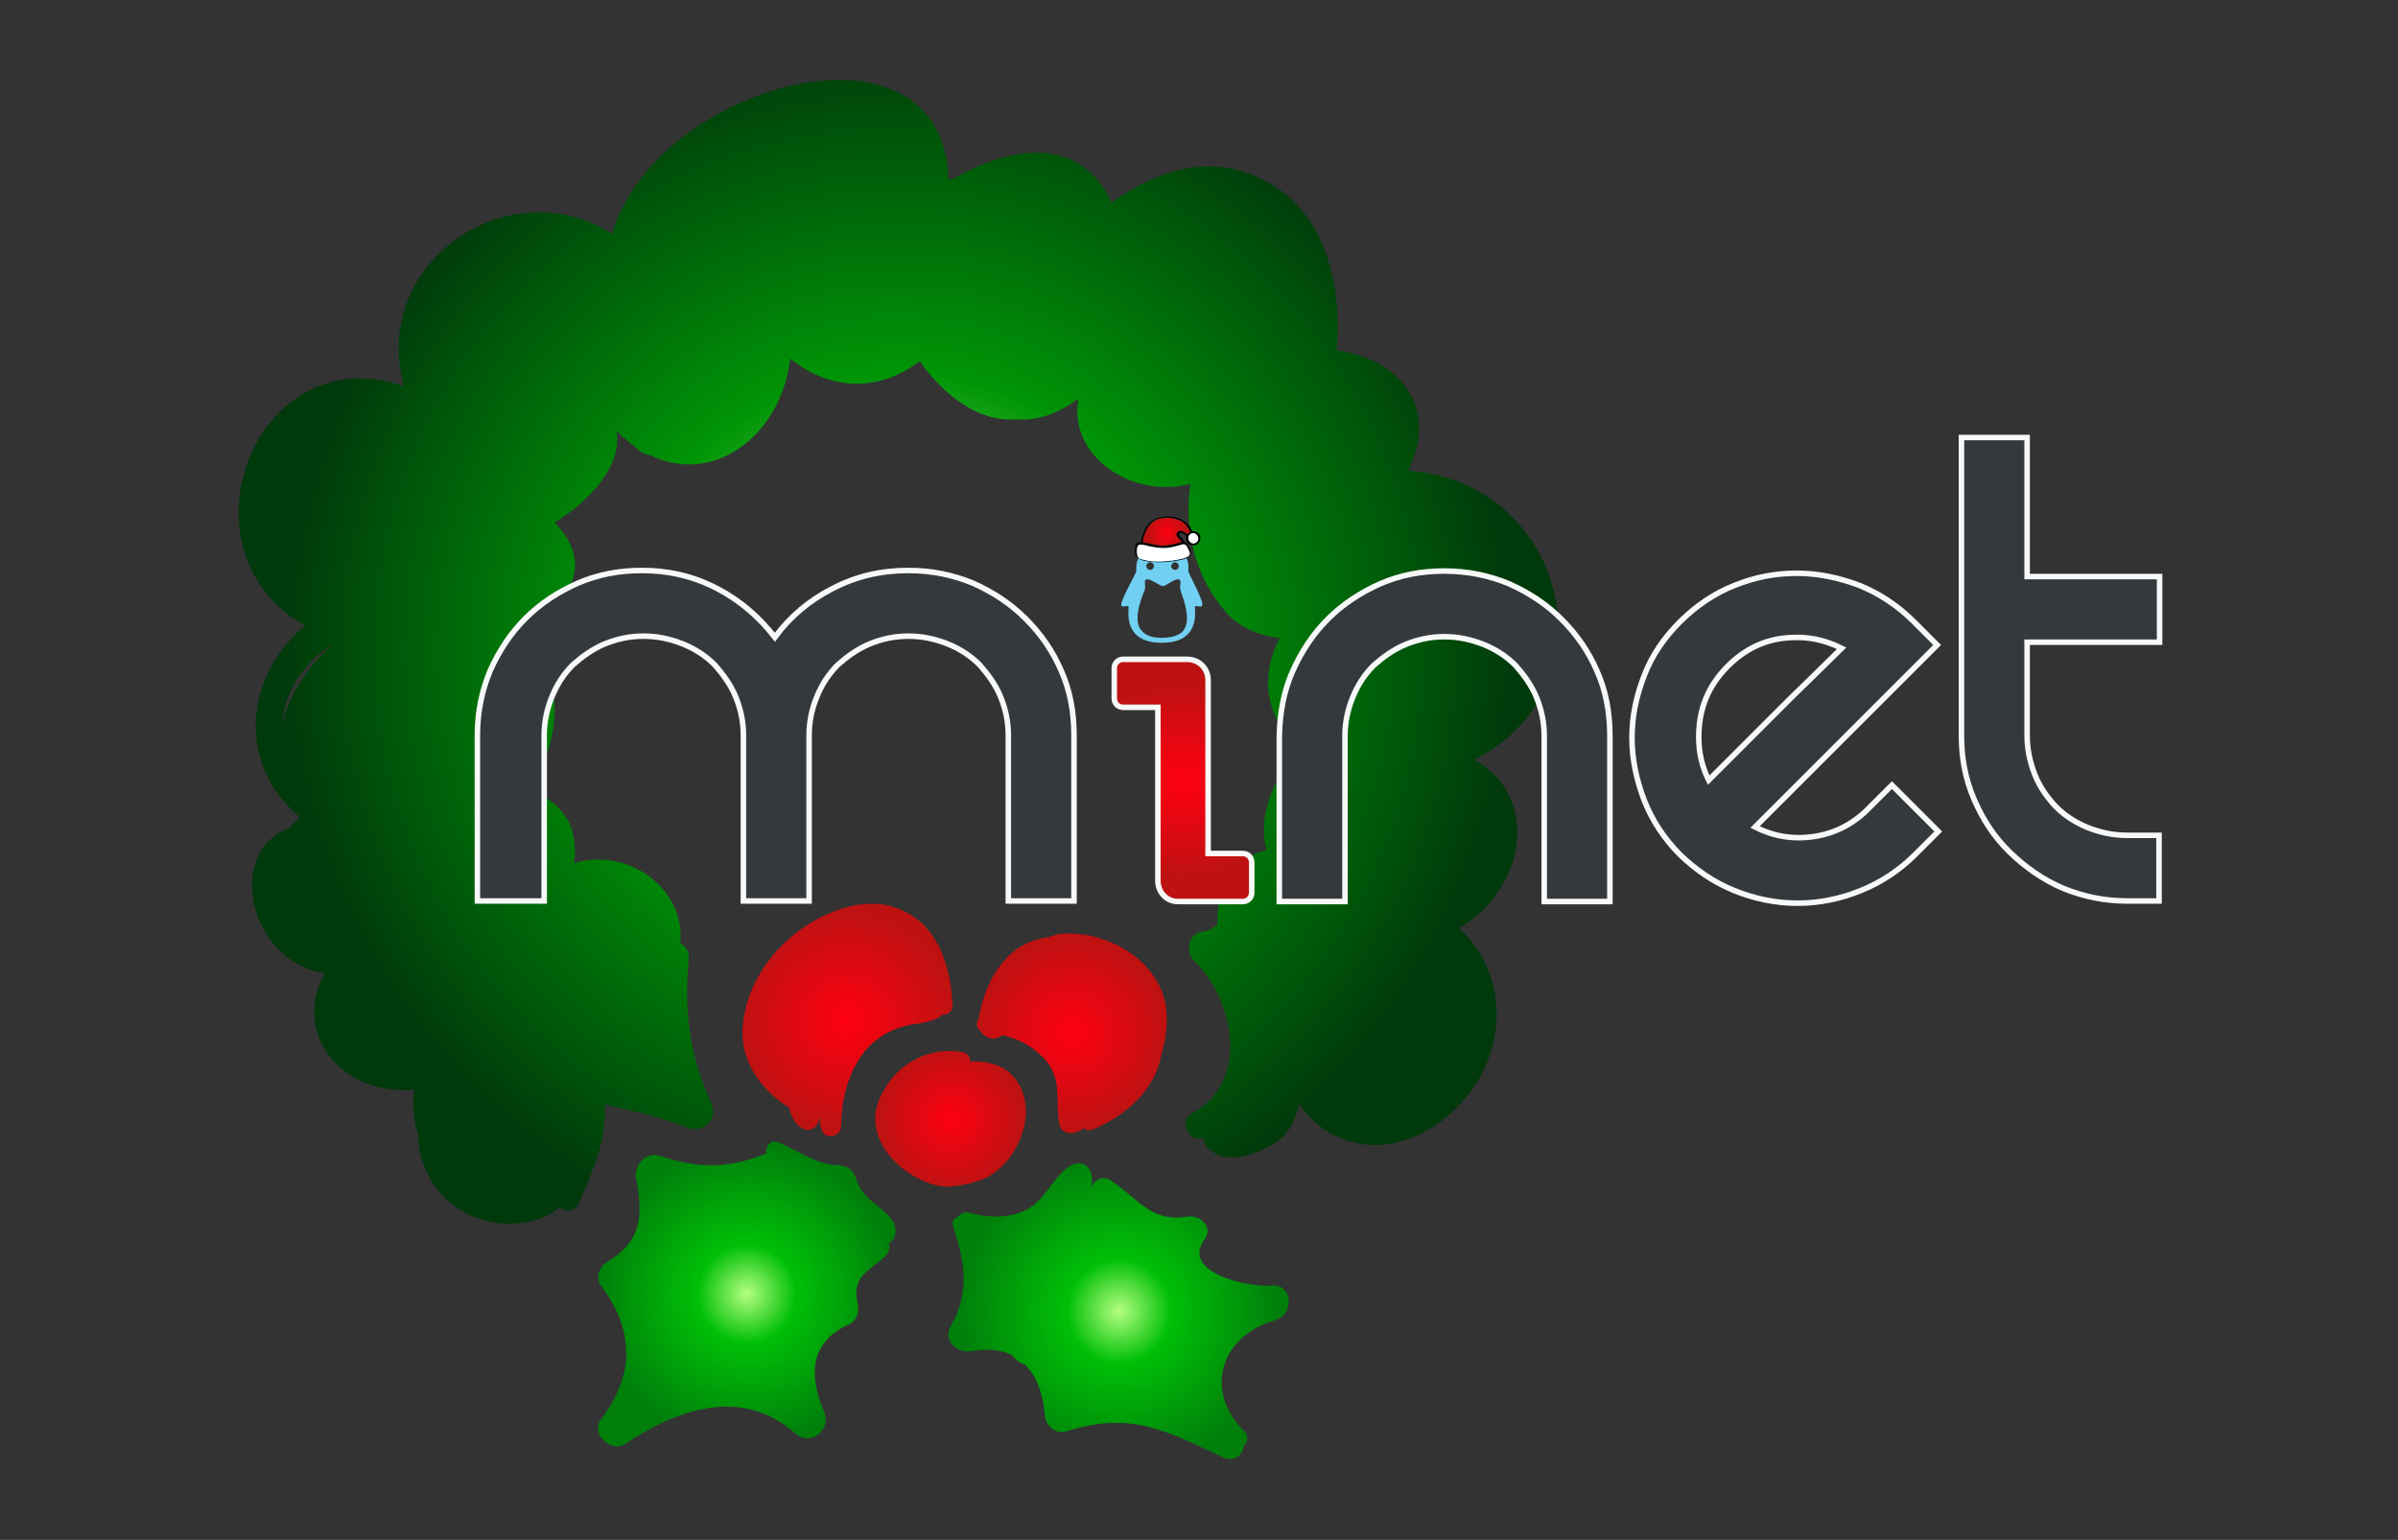 <?xml version="1.0" encoding="utf-8"?>
<!-- Generator: Adobe Illustrator 26.3.1, SVG Export Plug-In . SVG Version: 6.00 Build 0)  -->
<svg version="1.1" id="Calque_1" xmlns="http://www.w3.org/2000/svg" xmlns:xlink="http://www.w3.org/1999/xlink" x="0px" y="0px"
	 viewBox="0 0 434.5 279.1" style="enable-background:new 0 0 434.5 279.1;" xml:space="preserve">
<rect x="0" y="0" width="434.5" height="279.1" fill="#333333" stroke="none"/>
<style type="text/css">
	.st0{fill:url(#SVGID_1_);}
	.st1{fill:url(#SVGID_00000015342039391553877570000008780315153208991924_);}
	.st2{fill:url(#SVGID_00000152240921243287216380000010246059490893267631_);}
	.st3{fill:url(#SVGID_00000008113709229097943860000011831841215791183291_);}
	.st4{fill:url(#SVGID_00000091700285115618524060000012307997413370029491_);}
	.st5{fill:url(#SVGID_00000119086848973232132860000011277903607945887672_);}
	.st6{fill:#FFFFFF;}
	.st7{fill:#71CFF1;}
	.st8{fill:#35393D;stroke:#F7F8F8;stroke-miterlimit:10;}
	.st9{fill:url(#SVGID_00000111914111557437159490000014380702383414231452_);stroke:#F7F8F8;stroke-miterlimit:10;}
	.st10{fill:none;}
	.st11{fill:url(#SVGID_00000085942441432790380920000006078809949165901732_);}
</style>
<g id="Calque_1_00000126315830977326124270000015083194471441371060_">
	<g id="Calque_6_-_copie_2">
		<g>
			<g>
				
					<radialGradient id="SVGID_1_" cx="172.338" cy="79.246" r="12.983" gradientTransform="matrix(1 0 0 -1 0 282)" gradientUnits="userSpaceOnUse">
					<stop  offset="4.469286e-03" style="stop-color:#FF0011"/>
					<stop  offset="1" style="stop-color:#BD1211"/>
				</radialGradient>
				<path class="st0" d="M183.4,194.9c-2-2.1-4.8-2.6-7.6-2.5c0-0.8-0.5-1.6-1.5-1.7c-6.6-1.2-12.9,2.8-15.2,9.1
					c-2.4,6.9,4.1,13.4,10.4,15c1.3,0.3,2.5,0.4,3.7,0.1c1.9-0.1,3.7-0.7,5.2-1.3c3.5-1.6,6-5.2,7-8.8
					C186.4,201.4,185.9,197.5,183.4,194.9z"/>
				
					<radialGradient id="SVGID_00000090295975143721951970000007551585105456746641_" cx="194.107" cy="94.799" r="17.666" gradientTransform="matrix(1 0 0 -1 0 282)" gradientUnits="userSpaceOnUse">
					<stop  offset="4.469286e-03" style="stop-color:#FF0011"/>
					<stop  offset="1" style="stop-color:#BD1211"/>
				</radialGradient>
				<path style="fill:url(#SVGID_00000090295975143721951970000007551585105456746641_);" d="M211.2,181.9
					c-1.7-8.1-10.5-13-18.3-12.7c-0.9,0-2,0.3-3,0.7c-0.5,0-1,0.1-1.6,0.3c-6.6,1.5-10,8.4-11,14.5c-0.5,0.7-0.4,1.7,0.3,2.1
					c0.8,1.5,2.9,1.9,4,0.8c3,0.7,5.7,2.1,7.9,4.6c3,3.6,1.7,7.3,2.4,11.4c0.3,2.3,3,2.1,4.4,0.9c0.5,0.4,1.2,0.5,2,0.1
					c5.7-2.5,10.9-6.9,12.1-13.3C211.3,188.3,211.7,184.9,211.2,181.9z"/>
				<path d="M197.1,203c0.1,0,0.1-0.1,0-0.1"/>
				
					<radialGradient id="SVGID_00000007388384560583617350000011053628268432127672_" cx="153.503" cy="97.13" r="20.017" gradientTransform="matrix(1 0 0 -1 0 282)" gradientUnits="userSpaceOnUse">
					<stop  offset="4.469286e-03" style="stop-color:#FF0011"/>
					<stop  offset="1" style="stop-color:#BD1211"/>
				</radialGradient>
				<path style="fill:url(#SVGID_00000007388384560583617350000011053628268432127672_);" d="M162.5,164.6c-6-2.3-13.2,0.7-17.9,4.2
					c-5.4,4.1-9.3,10.1-10,16.9c-0.7,6.4,3.2,11.8,8.4,15.1c0.4,1.7,1.2,3.3,2.8,3.9c1,0.4,2.3-0.4,2.5-1.5c0-0.1,0-0.3,0.1-0.5h0.1
					c0.1,0.7,0.1,1.3,0.3,1.9c0.5,2.1,3.6,1.6,3.6-0.5c0.1-4.9,1.2-9.7,4.4-13.7c1.7-2,4-3.5,6.4-4.2c2.4-0.9,5-0.5,7.2-2
					c0.1,0,0.1-0.1,0.3-0.3c0.9,0.1,1.9-0.5,1.9-1.6C172.3,175.3,170.1,167.4,162.5,164.6z"/>
				
					<radialGradient id="SVGID_00000143616462726217756030000000891798836123607442_" cx="135.308" cy="47.478" r="27.295" gradientTransform="matrix(1 0 0 -1 0 282)" gradientUnits="userSpaceOnUse">
					<stop  offset="1.385225e-07" style="stop-color:#B3FF7F"/>
					<stop  offset="0.327" style="stop-color:#00BF07"/>
					<stop  offset="1" style="stop-color:#007F0B"/>
				</radialGradient>
				<path style="fill:url(#SVGID_00000143616462726217756030000000891798836123607442_);" d="M161.5,220.9c-2.4-2.8-5.2-3.5-6.4-7.3
					c-0.4-1.5-1.6-2.3-3-2.4c-4.4-0.1-7.2-2.6-11.2-4.2c-1.3-0.5-2.3,0.9-2,2c-6.8,2.9-12.4,2.8-19.3,0.5c-2.8-0.9-4.8,1.9-4.3,4.2
					c1.2,6.8,1,11.3-5.4,15.1c-1.3,0.8-2.1,2.9-1,4.2c2.8,3.9,4.4,7.5,4.5,11.3v0.1c0,0.3,0,0.5,0.1,0.8c0,4-1.6,8-4.6,12.1
					c-2,2.6,1.9,6.1,4.4,4.4c9.6-6.4,21.1-10.4,30.8-1.9c2.9,2.5,6.6-0.7,5.2-4c-2.8-6.5-2.6-12.6,4.6-15.8c1.3-0.5,1.9-2.4,1.5-3.7
					c-1.2-5,2.3-6.1,4.9-8.5c0.8-0.7,0.9-1.6,0.8-2.5C162.3,224.7,162.8,222.5,161.5,220.9z"/>
				
					<radialGradient id="SVGID_00000116945635083015967460000011724857357979266955_" cx="202.805" cy="44.356" r="28.832" gradientTransform="matrix(1 0 0 -1 0 282)" gradientUnits="userSpaceOnUse">
					<stop  offset="1.385225e-07" style="stop-color:#B3FF7F"/>
					<stop  offset="0.327" style="stop-color:#00BF07"/>
					<stop  offset="1" style="stop-color:#007F0B"/>
				</radialGradient>
				<path style="fill:url(#SVGID_00000116945635083015967460000011724857357979266955_);" d="M230.4,233c-4.3,0.4-16.6-2.4-12.1-8.4
					c1.6-2.3-1-4.5-3.2-4.1c-6.6,1.2-9.3-3.7-13.9-6.6c-1.5-0.9-2.9,0-3.5,1.3c0.1-0.7,0.3-1.3,0.1-2.1c-0.3-1.7-1.7-2.8-3.5-2
					c-3.2,1.6-4.4,5.6-7.5,7.7c-3.3,2.1-7.6,2-11.2,1c-1-0.3-1.7,0.3-2.1,0.8c-0.5,0.1-1,0.7-0.9,1.3c2.1,6.5,3.3,12-0.3,18.4
					c-1.5,2.5,0.9,5,3.6,4.6c2.9-0.5,5.4-0.3,7.4,0.7c0.7,0.9,1.6,1.5,2.4,1.7c2.1,2.1,3.3,5.3,3.6,9.1c0.1,2,2,3.7,4,3
					c11.7-3.7,18.2,0,28.4,4.8c1.7,0.8,3.6-0.4,3.6-2.1c0.7-0.5,1-1.7,0.3-2.5c-7.6-7.5-4.5-17.4,5.4-20.3
					C234.7,238.2,234.2,232.6,230.4,233z"/>
				
					<radialGradient id="SVGID_00000066499275582622146490000006011434252118292406_" cx="162.786" cy="163.851" r="111.88" gradientTransform="matrix(1 0 0 -1 0 282)" gradientUnits="userSpaceOnUse">
					<stop  offset="1.385225e-07" style="stop-color:#B3FF7F"/>
					<stop  offset="0.452" style="stop-color:#009507"/>
					<stop  offset="1" style="stop-color:#00390B"/>
				</radialGradient>
				<path style="fill:url(#SVGID_00000066499275582622146490000006011434252118292406_);" d="M255.1,85.3c5.3-10.1-0.1-20-12.9-21.8
					c1-10.5-1.5-23.1-10.6-29.3c-10.4-7-20.8-4.1-30.2,2.5c-5.4-11.8-17.5-10.6-28.3-4.5c-0.4,0.1-0.8,0.3-1.2,0.4
					c-1-31.7-53-17.5-61,9.8c-18.6-12-44,5.3-37.7,27.6c-27-9.3-41.9,30-17.9,43.4c-10.9,9-12.5,24.8-1.3,34.4
					c0,0.3,0.1,0.5,0.1,0.7c-0.7,0.4-1.2,0.9-1.6,1.5c-11.9,4.5-7.3,24.3,6.3,26.4c-6,11.1,3.3,22.3,16.2,21.1
					c-0.3,2.9,0,5.6,0.7,8.1c0.1,1.9,0.4,3.6,0.9,5c2.8,8.5,11.7,12.9,20.2,10.6c1.9-0.5,3.3-1.3,4.6-2.3c1,0.8,2.6,0.8,3.3-0.5
					c2.9-6.4,5.2-11.8,4.9-18.2c4.9,1.2,9.9,2.1,14.6,4.1c3.2,1.3,6.1-1.3,4.6-4.6c-3.9-8.2-4.9-16.9-4-25.9
					c0.1-1.3-0.5-2.3-1.5-2.8c0-0.8,0-1.6,0-2.4c-0.4-3.9-2.4-7.3-5.6-9.7c-4.4-3.2-9.2-3.7-13.7-2.5c0.9-6-1.6-10.5-7.3-13
					c-0.1-0.3-0.4-0.5-0.5-0.8c6-9.5,6.4-21.9-3.3-28c0.8-0.4,1.6-0.7,2.4-1c2.6-1.3,5.4-3.3,7.2-5.9c3.2-5,1.5-9.4-2-13
					c6-3.6,12.4-10.2,11.2-16.6c1,1,2.1,2,3.3,2.8c0.7,0.8,1.7,1.5,2.8,1.6c11.5,5.6,23.7-3.5,25.4-17.5c7.2,5.9,16.2,6.1,23.5,0.4
					c0.1,0.3,0.3,0.4,0.4,0.7c3.9,5.3,10.1,10.5,17.1,9.9c3.6,0.3,7.3-0.9,11.2-3.7c-1.9,10.4,9.8,18.2,20.3,15.4
					c-1.2,8.2,0.7,16.6,6.3,23.1c2.5,3,6.3,4.5,9.9,4.8c-3.6,6.8-2.8,14.3,3.6,20.3c-4.9,5-7.7,12.4-6,18.2
					c-1.3,0.3-2.6,0.8-3.9,1.7c-3.5,2.6-5.3,7.4-5,11.8c-0.9,0.7-1.9,1.2-2.9,1.3c-2.4,0.4-3,3.7-1.3,5.3c7.3,7,10.1,22-0.4,27.6
					c-2.4,1.3-0.7,5.3,1.9,4.4c0,0,0,0,0.1,0c0.1,0.7,0.5,1.5,1,2c3.3,3.3,9.7,0.8,12.8-1.6c2.1-1.6,3-4,3.6-6.5
					c6.6,9.5,19.1,10,28.3,0.9c9.8-9.5,9.9-24.3,0.7-32.8c11.9-6.9,14.9-23.6,2.8-30.5C293,124.3,283.7,87.3,255.1,85.3z M51.2,131
					c0.4-5.6,3.5-10.7,9.4-14.5C56.2,120.2,52.6,125.4,51.2,131z"/>
			</g>
		</g>
	</g>
	<g id="Calque_11_-_copie_2">
		<path id="path4143_2_" class="st6" d="M92.5,109.5L92.5,109.5L92.5,109.5z"/>
		<g id="g4768_2_" transform="translate(-6.931,-10)">
			<g id="g4763_2_">
			</g>
		</g>
		<path class="st7" d="M215.3,103.5c0-0.4,0.3-1.7-0.8-3.1c-0.9-1.3-2.3-1.6-3.7-1.6c-0.1,0-0.1,0-0.2,0c-0.1,0-0.2,0-0.2,0
			c-1.3,0-2.8,0.3-3.7,1.6c-1,1.4-0.8,2.7-0.8,3.1s-3.1,5.6-2.7,6.3c0.3,0.4,1.3-0.3,1.3,0.3c0,0.6-1,6.4,5.9,6.4c0,0,0,0,0.1,0
			c0,0,0,0,0.1,0c6.9,0,5.9-5.8,5.9-6.4s1,0.1,1.3-0.3C218.3,109.1,215.3,103.9,215.3,103.5z M212.9,101.9c0.3,0,0.7,0.3,0.7,0.7
			c0,0.3-0.3,0.7-0.7,0.7c-0.3,0-0.7-0.3-0.7-0.7C212.3,102.3,212.5,101.9,212.9,101.9z M208.4,101.9c0.3,0,0.7,0.3,0.7,0.7
			c0,0.3-0.3,0.7-0.7,0.7c-0.3,0-0.7-0.3-0.7-0.7C207.7,102.3,208,101.9,208.4,101.9z M214.6,114c-0.3,0.6-1.2,1.5-3.8,1.6
			c-0.1,0-0.1,0-0.2,0c-0.1,0-0.1,0-0.2,0c-2.6,0-3.3-1-3.8-1.6c-1.1-1.8-0.1-4.9,0.8-7c0.3-0.8-0.3-1.9,0.4-2h0.1
			c0.7,0,2,1,2.6,1.2c0.1,0,0.1,0,0.2,0c0.1,0,0.1,0,0.2,0c0.6-0.2,2-1.3,2.6-1.2c0.8,0.1,0.1,1.2,0.4,2
			C214.6,109,215.7,112.1,214.6,114z"/>
	</g>
</g>
<g id="minet">
	<path class="st8" d="M164.6,103.4c4.2,0,8.1,0.8,11.7,2.3c3.6,1.6,6.8,3.7,9.5,6.4c2.8,2.8,4.9,5.8,6.5,9.5
		c1.6,3.6,2.3,7.5,2.3,11.7v30h-11.9v-30c0-2.5-0.5-4.8-1.4-7s-2.3-4.1-3.8-5.8c-1.7-1.7-3.6-2.9-5.8-3.8c-2.3-0.9-4.6-1.4-7.1-1.4
		s-4.8,0.5-7,1.4s-4.1,2.3-5.8,3.8c-1.7,1.7-2.9,3.6-3.8,5.8c-0.9,2.2-1.4,4.5-1.4,7v30h-11.9v-30c0-2.5-0.5-4.8-1.4-7
		s-2.3-4.1-3.8-5.8c-1.7-1.7-3.6-2.9-5.8-3.8c-2.3-0.9-4.6-1.4-7.1-1.4s-4.8,0.5-7,1.4s-4.1,2.3-5.8,3.8c-1.7,1.7-2.9,3.6-3.8,5.8
		c-0.9,2.2-1.4,4.5-1.4,7v30H86.5v-30c0-4.2,0.8-8.1,2.3-11.7c1.6-3.6,3.7-6.8,6.4-9.5c2.8-2.8,5.9-4.8,9.5-6.4
		c3.7-1.6,7.5-2.3,11.6-2.3c5,0,9.5,1.1,13.7,3.3c4.2,2.2,7.6,5.2,10.4,8.8c2.8-3.8,6.3-6.7,10.4-8.8
		C155.2,104.4,159.7,103.4,164.6,103.4z"/>
	<path class="st8" d="M234.2,121.7c1.6-3.6,3.7-6.8,6.4-9.5s5.9-4.8,9.5-6.4c3.7-1.6,7.5-2.3,11.6-2.3c4.2,0,8.1,0.8,11.7,2.3
		c3.6,1.6,6.8,3.7,9.5,6.4c2.8,2.8,4.9,5.8,6.5,9.5c1.6,3.6,2.3,7.5,2.3,11.7v30h-11.9v-30c0-2.5-0.5-4.8-1.4-7s-2.3-4.1-3.8-5.8
		c-1.7-1.7-3.6-2.9-5.8-3.8c-2.3-0.9-4.6-1.4-7.1-1.4s-4.8,0.5-7,1.4c-2.2,0.9-4.1,2.3-5.8,3.8c-1.7,1.7-2.9,3.6-3.8,5.8
		c-0.9,2.2-1.4,4.5-1.4,7v30h-11.9v-30C231.9,129.2,232.6,125.3,234.2,121.7z"/>
	<path class="st8" d="M342.8,142.3l8.4,8.4l-4.2,4.2c-2.8,2.8-6.1,5-9.8,6.5c-3.7,1.5-7.5,2.3-11.5,2.3s-7.8-0.8-11.5-2.3
		s-6.9-3.7-9.8-6.5c-2.9-2.9-5.1-6.3-6.5-9.9c-1.4-3.7-2.2-7.4-2.2-11.3s0.8-7.6,2.2-11.2c1.4-3.7,3.6-6.9,6.5-9.8s6.3-5.2,9.9-6.6
		c3.7-1.5,7.4-2.2,11.3-2.2c3.8,0,7.6,0.8,11.3,2.2c3.7,1.5,7,3.7,9.9,6.6l4.2,4.2l-33,33c3.4,1.7,6.9,2.3,10.8,1.7
		c3.8-0.6,7.1-2.3,9.9-5.2L342.8,142.3z M313.1,120.7c-3.6,3.6-5.3,7.8-5.3,12.9c0,2.8,0.6,5.4,1.8,7.8c1.1-1.1,2.7-2.7,4.8-4.8
		c2.2-2.2,4.5-4.5,6.9-6.9c2.4-2.4,4.8-4.8,7.1-7c2.3-2.3,4-3.9,5.3-5.2c-3.4-1.7-6.9-2.3-10.8-1.8
		C319.2,116.2,315.9,117.9,313.1,120.7z"/>
	<path class="st8" d="M391.2,151.4v11.9h-5.8c-4.1,0-7.9-0.8-11.6-2.3c-3.7-1.6-6.8-3.8-9.6-6.5s-4.9-5.9-6.5-9.6
		c-1.6-3.7-2.3-7.5-2.3-11.6v-54h11.9v25.2h24v11.9h-24v16.9c0,2.5,0.5,4.8,1.4,7.1s2.3,4.2,3.8,5.8c1.7,1.7,3.6,2.9,5.8,3.8
		c2.3,0.9,4.6,1.4,7.1,1.4L391.2,151.4L391.2,151.4z"/>
	
		<radialGradient id="SVGID_00000072271244915338904680000006646717637592027829_" cx="214.421" cy="140.494" r="17.854" gradientTransform="matrix(1 0 0 -1 0 282)" gradientUnits="userSpaceOnUse">
		<stop  offset="4.469286e-03" style="stop-color:#FF0011"/>
		<stop  offset="1" style="stop-color:#BD1211"/>
	</radialGradient>
	<path style="fill:url(#SVGID_00000072271244915338904680000006646717637592027829_);stroke:#F7F8F8;stroke-miterlimit:10;" d="
		M209.8,159.6v-31.4h-6.3c-0.9,0-1.6-0.7-1.6-1.6v-5.5c0-0.9,0.7-1.6,1.6-1.6h11.6c2.2,0,3.8,1.7,3.8,3.8v31.4h6.3
		c0.9,0,1.6,0.7,1.6,1.6v5.5c0,0.9-0.7,1.6-1.6,1.6h-11.6C211.5,163.5,209.8,161.8,209.8,159.6z"/>
</g>
<g id="Calque_3">
	<g>
		<path class="st10" d="M209.8,101.7c0.3,0,0.6,0,0.9,0C210.4,101.7,210.1,101.7,209.8,101.7"/>
		<path class="st10" d="M215,100.9c0.1,0,0.1-0.1,0.2-0.1C215.1,100.8,215.1,100.8,215,100.9"/>
		<path class="st10" d="M209.9,98.9L209.9,98.9L209.9,98.9"/>
		<path class="st10" d="M215.5,100.2c0-0.1-0.1-0.3-0.1-0.4C215.4,99.9,215.5,100,215.5,100.2"/>
		<path class="st10" d="M206.1,99c0,0.1,0,0.2-0.1,0.2C206,99.2,206,99.1,206.1,99"/>
		<path class="st10" d="M206.2,100.8c0-0.1,0-0.1-0.1-0.2c0,0.1,0.1,0.2,0.2,0.3C206.2,100.9,206.2,100.8,206.2,100.8"/>
		<path class="st10" d="M214.6,96.5c0.2,0.1,0.3,0.2,0.4,0.4c-0.2-0.2-0.4-0.3-0.6-0.4C214.6,96.5,214.6,96.5,214.6,96.5"/>
		<path class="st10" d="M214.1,98.2C214.2,98.2,214.2,98.3,214.1,98.2C214.2,98.3,214.2,98.2,214.1,98.2z"/>
		<path class="st10" d="M213.4,98.6c0.1,0,0.1,0,0.2-0.1C213.5,98.5,213.4,98.6,213.4,98.6L213.4,98.6"/>
		<path class="st10" d="M206.5,98.6c-0.1,0-0.1,0-0.2,0C206.4,98.6,206.4,98.6,206.5,98.6"/>
		<path class="st10" d="M214.8,98.8c-0.2-0.1-0.4-0.1-0.6-0.1C214.4,98.6,214.6,98.6,214.8,98.8"/>
		<path class="st10" d="M215.2,99.5c-0.1-0.1-0.1-0.2-0.2-0.3C215.1,99.3,215.2,99.4,215.2,99.5"/>
		<path class="st10" d="M208.5,101.6c0.3,0,0.6,0.1,0.8,0.1C209,101.7,208.8,101.6,208.5,101.6"/>
		<path class="st10" d="M214.1,101.2c-0.1,0-0.3,0.1-0.4,0.1C213.8,101.3,214,101.2,214.1,101.2z"/>
		<path class="st10" d="M210.7,101.7h0.1C210.8,101.7,210.6,101.7,210.7,101.7"/>
		<path class="st10" d="M215.5,100.2C215.5,100.1,215.5,100.3,215.5,100.2C215.5,100.3,215.5,100.2,215.5,100.2"/>
		<path class="st10" d="M206.9,98.4h0.1C206.9,98.4,206.9,98.4,206.9,98.4z"/>
		<path class="st10" d="M208.5,99c-0.5-0.1-0.9-0.2-1.4-0.3C207.6,98.8,208.1,98.9,208.5,99"/>
		<path class="st10" d="M209.3,99.2L209.3,99.2L209.3,99.2"/>
		<path class="st10" d="M206.3,101L206.3,101"/>
		<path class="st10" d="M207,98.7c-0.1,0-0.2,0-0.3-0.1C206.7,98.7,206.9,98.7,207,98.7"/>
		<path class="st10" d="M213.4,98.9c-0.5,0.1-1,0.3-1.5,0.3C212.4,99.2,212.9,99,213.4,98.9"/>
		<path class="st10" d="M207,98.7L207,98.7L207,98.7"/>
		<path class="st10" d="M206.3,101c0.1,0.1,0.3,0.2,0.4,0.2C206.6,101.1,206.4,101.1,206.3,101"/>
		<path class="st10" d="M215.6,98.4c0.1,0.1,0.2,0.1,0.3,0.1c-0.2-0.1-0.3-0.1-0.4-0.3C215.6,98.3,215.6,98.3,215.6,98.4"/>
		<path class="st10" d="M215.3,97.4C215.3,97.4,215.3,97.3,215.3,97.4"/>
		<path class="st10" d="M215.8,96.8C215.7,96.8,215.8,96.7,215.8,96.8"/>
		<path class="st10" d="M215.4,96.6c0,0,0.1-0.1,0.2-0.1C215.5,96.5,215.5,96.6,215.4,96.6z"/>
		<path class="st10" d="M213.6,96.4c-0.2,0.1-0.3,0.3-0.3,0.5c0-0.3,0.3-0.5,0.5-0.6C213.8,96.3,213.7,96.3,213.6,96.4"/>
		<path class="st10" d="M214.1,98.2c-0.1-0.3-0.3-0.4-0.5-0.6C213.8,97.8,214,98,214.1,98.2"/>
		<path class="st10" d="M216,96.7L216,96.7L216,96.7z"/>
		<path class="st10" d="M216.6,98.5c0.1,0,0.2-0.1,0.3-0.2C216.8,98.4,216.7,98.4,216.6,98.5"/>
		<path class="st10" d="M216.6,96.7c-0.2-0.1-0.3-0.1-0.5-0.1C216.3,96.6,216.4,96.6,216.6,96.7"/>
		<path class="st10" d="M217.2,97.5c0-0.1-0.1-0.2-0.1-0.3c0.1,0.2,0.1,0.3,0.1,0.5C217.2,97.6,217.2,97.5,217.2,97.5"/>
		<path class="st10" d="M216,96.6C216.1,96.6,216.1,96.6,216,96.6C216.1,96.6,216.1,96.6,216,96.6z"/>
		<path class="st10" d="M207,98.4L207,98.4C207.1,98.3,207,98.4,207,98.4z"/>
		<path class="st10" d="M213.9,94.4c0.2,0.1,0.3,0.2,0.5,0.3C214.2,94.6,214.1,94.5,213.9,94.4z"/>
		<path class="st10" d="M212.7,94C212.6,94,212.7,94,212.7,94"/>
		<path class="st10" d="M207.5,98.5c0.1,0,0.2,0,0.3,0.1c-0.2,0-0.4-0.1-0.6-0.1C207.3,98.4,207.4,98.5,207.5,98.5"/>
		<path class="st10" d="M215.8,96.4c-0.1,0-0.1,0.1-0.2,0.1C215.7,96.4,215.8,96.4,215.8,96.4"/>
		<path class="st10" d="M207.8,96c0.1-0.1,0.2-0.3,0.2-0.4C208,95.7,207.9,95.9,207.8,96z"/>
		<path class="st10" d="M210.9,99c0.5,0,1.1-0.1,1.6-0.2C212,98.9,211.4,99,210.9,99"/>
		<path class="st10" d="M215.5,95.9C215.5,96,215.5,96,215.5,95.9c-0.1-0.1-0.1-0.3-0.3-0.5C215.3,95.6,215.4,95.8,215.5,95.9"/>
		<path class="st10" d="M209.7,94.2c-0.6,0.2-1.1,0.6-1.5,1.1C208.6,94.8,209.1,94.4,209.7,94.2"/>
		
			<radialGradient id="SVGID_00000152235591108732260180000009429893471437577407_" cx="234.508" cy="244.299" r="3.371" gradientTransform="matrix(1.008 1.242270e-02 8.759118e-02 -1.147 -46.423 373.85)" gradientUnits="userSpaceOnUse">
			<stop  offset="4.469286e-03" style="stop-color:#FF0011"/>
			<stop  offset="1" style="stop-color:#BD1211"/>
		</radialGradient>
		<path style="fill:url(#SVGID_00000152235591108732260180000009429893471437577407_);" d="M215.6,96.5c0,0,0.1,0,0.1-0.1
			c-0.4-0.9-0.9-1.6-1.8-2c-0.9-0.4-1.8-0.6-2.8-0.5c-0.6,0-1.2,0.1-1.7,0.4s-0.9,0.7-1.3,1.1c-0.6,0.9-0.9,1.9-1.1,2.9
			c1.2,0.2,2.4,0.6,3.7,0.6c0.6,0,1.2-0.1,1.8-0.2c0.5-0.1,1.1-0.3,1.6-0.4c-0.1-0.6-1-0.8-0.9-1.5c0.1-0.3,0.3-0.6,0.7-0.6
			c0.5,0,0.9,0.4,1.2,0.7C215.3,96.8,215.4,96.6,215.6,96.5"/>
		<path class="st6" d="M217.2,97.7c0.2-1.1-1.3-1.5-1.8-0.6c-0.2,0.5,0,1,0.4,1.3C216.3,98.8,217.1,98.4,217.2,97.7"/>
		<path d="M217.5,97.3c-0.1-0.7-0.8-1.1-1.5-1c-0.2-0.5-0.4-1-0.8-1.3c-0.4-0.4-0.8-0.7-1.3-0.9c-1-0.5-2.2-0.6-3.3-0.4
			c-1,0.2-1.9,0.5-2.6,1.4c-0.7,0.9-1.1,2.1-1.3,3.2c-0.2,0-0.5,0-0.7,0.1c-0.2,0.2-0.3,0.5-0.3,0.8c-0.1,0.6-0.1,1.6,0.5,2
			s1.4,0.5,2.1,0.6c0.7,0.1,1.4,0.1,2.1,0.1c0.8,0,1.5-0.1,2.3-0.2c0.7-0.1,1.5-0.2,2.2-0.5c0.6-0.3,1.1-0.7,0.8-1.5
			c-0.2-0.6-0.6-1.4-1.2-1.5c0-0.3-0.2-0.5-0.4-0.7s-0.5-0.4-0.5-0.6c0-0.3,0.4-0.4,0.6-0.3c0.3,0.1,0.6,0.4,0.8,0.6v-0.1
			c-0.3,0.8,0.2,1.7,1,1.7C216.9,99,217.6,98.2,217.5,97.3 M207,98.4h-0.1C206.9,98.4,206.9,98.4,207,98.4z M214.2,98.7
			c0.7-0.1,0.9,0.6,1.1,1.1c0.1,0.3,0.2,0.6,0,0.9s-0.6,0.4-0.9,0.5c-1.3,0.4-2.6,0.5-3.9,0.6c-0.7,0-1.4,0-2.1-0.1
			c-0.4-0.1-0.7-0.1-1.1-0.2c-0.3-0.1-0.7-0.1-1-0.3c-0.4-0.3-0.5-1.1-0.4-1.5c0-0.3,0.1-0.6,0.3-0.8c0.2-0.2,0.5-0.1,0.7,0
			c1.3,0.2,2.5,0.6,3.8,0.6c0.4,0,0.9,0,1.3-0.1C212.7,99.1,213.5,98.8,214.2,98.7 M215.4,96.6c-0.1,0.1-0.2,0.2-0.3,0.3
			c-0.3-0.3-0.7-0.6-1.1-0.7c-0.4,0-0.7,0.2-0.8,0.6c-0.1,0.7,0.8,0.9,0.9,1.5c-0.5,0.1-1.1,0.3-1.6,0.4c-0.6,0.1-1.2,0.2-1.8,0.2
			c-1.3,0-2.5-0.4-3.7-0.6c0.2-1,0.5-2.1,1.1-2.9c0.3-0.5,0.8-0.9,1.3-1.2c0.5-0.2,1.1-0.3,1.7-0.4c0.9-0.1,1.9,0.1,2.7,0.5
			c0.9,0.4,1.4,1.1,1.8,2c0,0,0.1,0,0.1-0.1C215.7,96.4,215.5,96.5,215.4,96.6 M217,98.1c-0.3,0.5-1.1,0.6-1.5,0.1
			c-0.3-0.3-0.3-0.8-0.1-1.2c0.2-0.3,0.4-0.4,0.7-0.4C216.9,96.6,217.4,97.5,217,98.1"/>
		<path class="st6" d="M213.8,98.8c-1.1,0.3-2.2,0.6-3.4,0.5c-0.5,0-1.1-0.1-1.6-0.2c-0.7-0.1-1.4-0.4-2.2-0.4c-0.5,0-0.6,0.6-0.6,1
			c0,0.3,0,0.7,0.1,1c0.1,0.4,0.3,0.5,0.7,0.6c1.3,0.5,2.7,0.5,4.1,0.4c0.7,0,1.3-0.1,2-0.2s1.4-0.2,2.1-0.5
			c0.3-0.1,0.6-0.3,0.6-0.7c0-0.3-0.2-0.5-0.3-0.8c-0.1-0.2-0.2-0.5-0.4-0.7C214.5,98.5,214.1,98.7,213.8,98.8"/>
	</g>
</g>
</svg>
